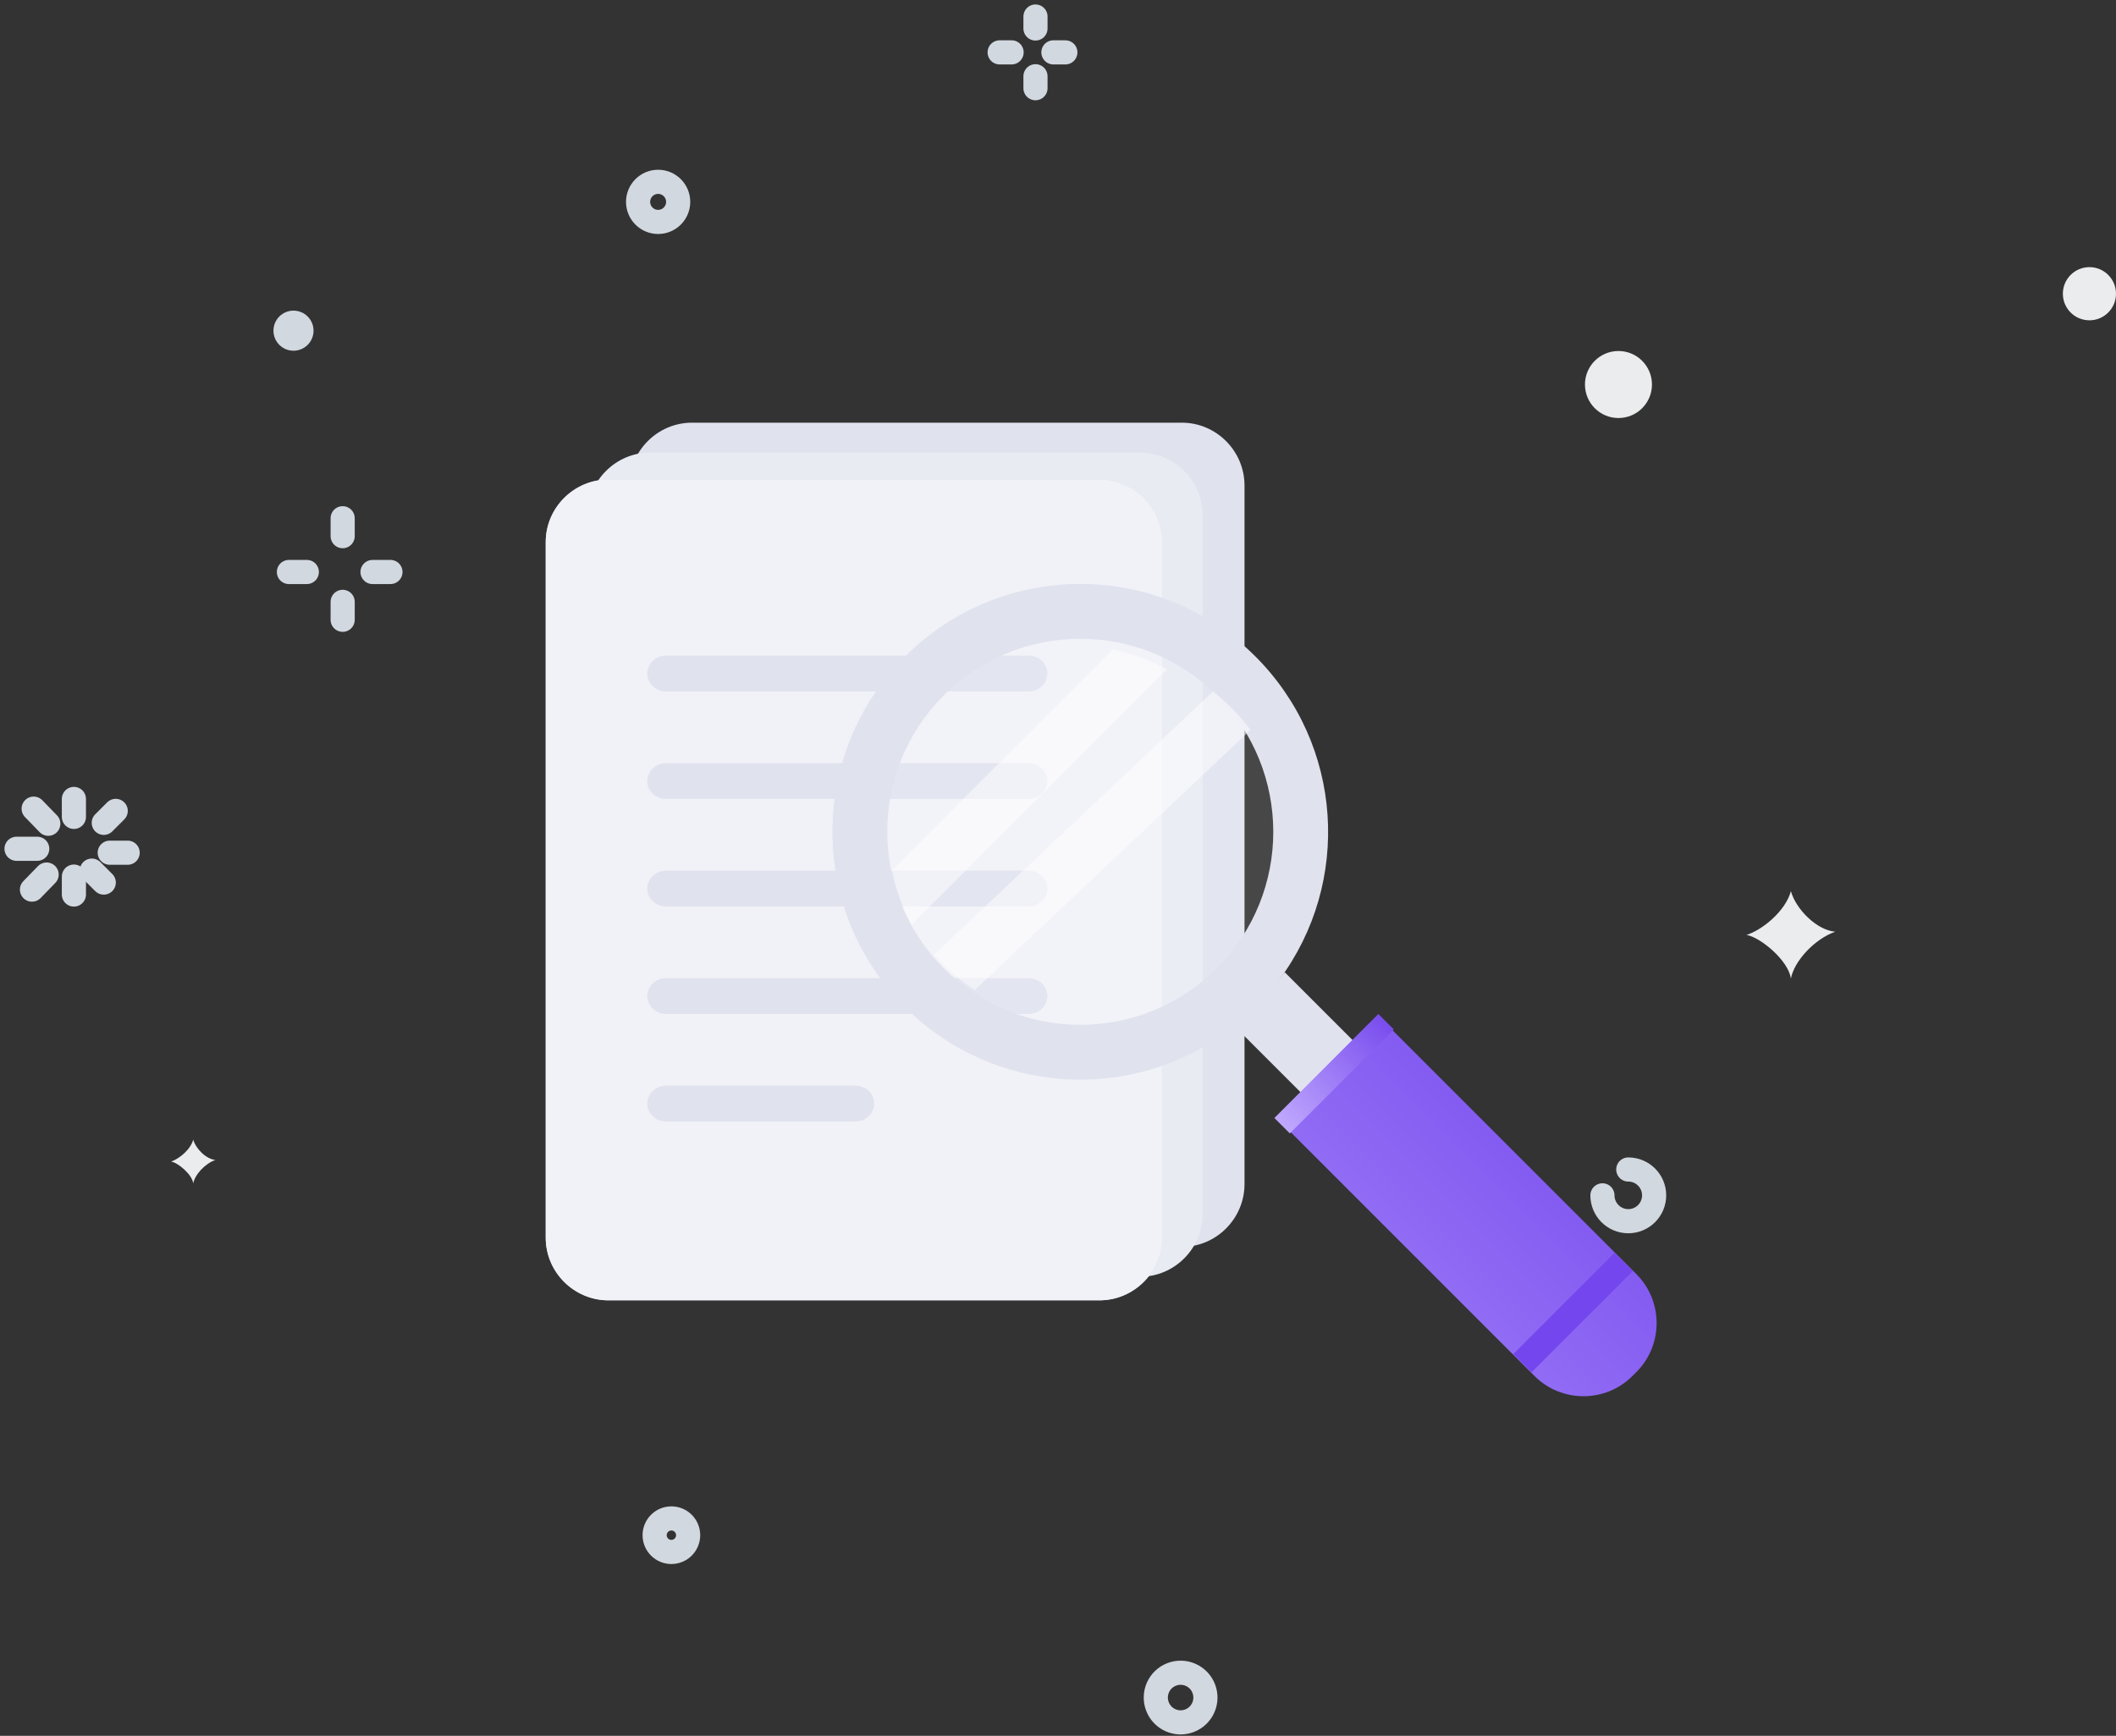 <svg width="256" height="210" viewBox="0 0 256 210" fill="none" xmlns="http://www.w3.org/2000/svg">
<rect x="0" y="0" width="256" height="210" fill="#333333" stroke="none"/>
<path d="M8.941 96.658V98.826" stroke="#D2D8DF" stroke-width="2.921" stroke-linecap="round"/>
<path d="M4.072 97.832L5.843 99.656" stroke="#D2D8DF" stroke-width="2.921" stroke-linecap="round"/>
<path d="M2 102.686H4.505" stroke="#D2D8DF" stroke-width="2.921" stroke-linecap="round"/>
<path d="M3.869 107.626L5.64 105.803" stroke="#D2D8DF" stroke-width="2.921" stroke-linecap="round"/>
<path d="M8.941 108.219V106.051" stroke="#D2D8DF" stroke-width="2.921" stroke-linecap="round"/>
<path d="M12.554 106.774L11.108 105.329" stroke="#D2D8DF" stroke-width="2.921" stroke-linecap="round"/>
<path d="M15.444 103.161H13.276" stroke="#D2D8DF" stroke-width="2.921" stroke-linecap="round"/>
<path d="M13.999 98.103L12.554 99.548" stroke="#D2D8DF" stroke-width="2.921" stroke-linecap="round"/>
<path d="M125.276 2V3.445" stroke="#D2D8DF" stroke-width="2.921" stroke-linecap="round"/>
<path d="M120.94 6.336H122.385" stroke="#D2D8DF" stroke-width="2.921" stroke-linecap="round"/>
<path d="M125.276 10.671V9.226" stroke="#D2D8DF" stroke-width="2.921" stroke-linecap="round"/>
<path d="M128.889 6.336H127.444" stroke="#D2D8DF" stroke-width="2.921" stroke-linecap="round"/>
<path d="M41.457 62.697V64.865" stroke="#D2D8DF" stroke-width="2.921" stroke-linecap="round"/>
<path d="M34.953 69.2H37.121" stroke="#D2D8DF" stroke-width="2.921" stroke-linecap="round"/>
<path d="M41.457 74.981V72.813" stroke="#D2D8DF" stroke-width="2.921" stroke-linecap="round"/>
<path d="M47.237 69.2H45.07" stroke="#D2D8DF" stroke-width="2.921" stroke-linecap="round"/>
<path d="M196.994 141.486C198.721 141.486 200.122 142.887 200.122 144.614C200.122 146.342 198.721 147.742 196.994 147.742C195.268 147.742 193.867 146.342 193.867 144.614" stroke="#D2D8DF" stroke-width="2.921" stroke-linecap="round"/>
<path fill-rule="evenodd" clip-rule="evenodd" d="M211.306 113.106C213.163 112.527 216.01 110.256 216.668 107.813C217.266 109.973 219.771 112.527 222.031 112.72C219.487 113.621 217.054 116.297 216.668 118.399C216.406 116.256 213.042 113.419 211.306 113.106Z" fill="#EBECEE"/>
<path fill-rule="evenodd" clip-rule="evenodd" d="M20.698 140.522C21.627 140.233 23.049 139.098 23.379 137.876C23.678 138.955 24.93 140.233 26.06 140.33C24.788 140.78 23.572 142.118 23.379 143.169C23.248 142.098 21.566 140.678 20.698 140.522Z" fill="#EBECEE"/>
<path fill-rule="evenodd" clip-rule="evenodd" d="M37.933 40.006C37.933 41.346 36.848 42.431 35.508 42.431C34.169 42.431 33.084 41.346 33.084 40.006C33.084 38.666 34.169 37.58 35.508 37.58C36.848 37.58 37.933 38.666 37.933 40.006Z" fill="#D1D8DF"/>
<path fill-rule="evenodd" clip-rule="evenodd" d="M199.86 46.519C199.86 48.758 198.044 50.573 195.807 50.573C193.568 50.573 191.753 48.758 191.753 46.519C191.753 44.28 193.568 42.465 195.807 42.465C198.044 42.465 199.86 44.28 199.86 46.519Z" fill="#EBECEE"/>
<path fill-rule="evenodd" clip-rule="evenodd" d="M256 35.535C256 37.311 254.561 38.751 252.786 38.751C251.01 38.751 249.571 37.311 249.571 35.535C249.571 33.758 251.01 32.319 252.786 32.319C254.561 32.319 256 33.758 256 35.535Z" fill="#EBECEE"/>
<path fill-rule="evenodd" clip-rule="evenodd" d="M83.253 185.728C83.253 186.848 82.346 187.756 81.226 187.756C80.107 187.756 79.2 186.848 79.2 185.728C79.2 184.608 80.107 183.701 81.226 183.701C82.346 183.701 83.253 184.608 83.253 185.728Z" stroke="#D2D8DF" stroke-width="2.921" stroke-linecap="round"/>
<path fill-rule="evenodd" clip-rule="evenodd" d="M82.047 24.423C82.047 25.763 80.962 26.848 79.623 26.848C78.283 26.848 77.198 25.763 77.198 24.423C77.198 23.083 78.283 21.997 79.623 21.997C80.962 21.997 82.047 23.083 82.047 24.423Z" stroke="#D2D8DF" stroke-width="2.921" stroke-linecap="round"/>
<path fill-rule="evenodd" clip-rule="evenodd" d="M143.902 208.178C142.353 208.768 140.618 207.989 140.029 206.44C139.439 204.89 140.217 203.154 141.767 202.565C143.316 201.976 145.05 202.754 145.64 204.304C146.23 205.854 145.452 207.588 143.902 208.178Z" stroke="#D2D8DF" stroke-width="2.921" stroke-linecap="round"/>
<path fill-rule="evenodd" clip-rule="evenodd" d="M142.978 150.851H83.724C79.553 150.851 76.139 147.427 76.139 143.242V58.742C76.139 54.557 79.553 51.135 83.724 51.135H142.978C147.151 51.135 150.565 54.557 150.565 58.742V143.242C150.565 147.427 147.151 150.851 142.978 150.851Z" fill="#E0E2EE"/>
<path fill-rule="evenodd" clip-rule="evenodd" d="M137.92 154.464H78.666C74.495 154.464 71.081 151.04 71.081 146.855V62.355C71.081 58.17 74.495 54.748 78.666 54.748H137.92C142.093 54.748 145.507 58.17 145.507 62.355V146.855C145.507 151.04 142.093 154.464 137.92 154.464Z" fill="#E8EBF2"/>
<path fill-rule="evenodd" clip-rule="evenodd" d="M133 157.316H73.623C69.444 157.316 66.023 153.906 66.023 149.739V65.589C66.023 61.421 69.444 58.013 73.623 58.013H133C137.181 58.013 140.602 61.421 140.602 65.589V149.739C140.602 153.906 137.181 157.316 133 157.316Z" fill="#D8DBEA"/>
<path fill-rule="evenodd" clip-rule="evenodd" d="M133 157.316H73.623C69.444 157.316 66.023 153.906 66.023 149.739V65.589C66.023 61.421 69.444 58.013 73.623 58.013H133C137.181 58.013 140.602 61.421 140.602 65.589V149.739C140.602 153.906 137.181 157.316 133 157.316Z" fill="#F1F2F7"/>
<path fill-rule="evenodd" clip-rule="evenodd" d="M124.442 83.651H80.585C79.332 83.651 78.307 82.676 78.307 81.484C78.307 80.291 79.332 79.316 80.585 79.316H124.442C125.694 79.316 126.72 80.291 126.72 81.484C126.72 82.676 125.694 83.651 124.442 83.651Z" fill="#E0E2EE"/>
<path fill-rule="evenodd" clip-rule="evenodd" d="M124.442 96.658H80.585C79.332 96.658 78.307 95.682 78.307 94.491C78.307 93.298 79.332 92.322 80.585 92.322H124.442C125.694 92.322 126.72 93.298 126.72 94.491C126.72 95.682 125.694 96.658 124.442 96.658Z" fill="#E0E2EE"/>
<path fill-rule="evenodd" clip-rule="evenodd" d="M124.442 109.664H80.585C79.332 109.664 78.307 108.689 78.307 107.497C78.307 106.306 79.332 105.329 80.585 105.329H124.442C125.694 105.329 126.72 106.306 126.72 107.497C126.72 108.689 125.694 109.664 124.442 109.664Z" fill="#E0E2EE"/>
<path fill-rule="evenodd" clip-rule="evenodd" d="M124.442 122.67H80.585C79.332 122.67 78.307 121.695 78.307 120.504C78.307 119.31 79.332 118.335 80.585 118.335H124.442C125.694 118.335 126.72 119.31 126.72 120.504C126.72 121.695 125.694 122.67 124.442 122.67Z" fill="#E0E2EE"/>
<path fill-rule="evenodd" clip-rule="evenodd" d="M103.477 135.677H80.594C79.336 135.677 78.307 134.701 78.307 133.51C78.307 132.317 79.336 131.341 80.594 131.341H103.477C104.735 131.341 105.765 132.317 105.765 133.51C105.765 134.701 104.735 135.677 103.477 135.677Z" fill="#E0E2EE"/>
<path fill-rule="evenodd" clip-rule="evenodd" d="M149.665 118.867C140.895 127.636 127.319 128.625 117.462 121.855C116.203 120.974 115.004 119.985 113.886 118.867C113.31 118.294 112.767 117.702 112.256 117.078C111.234 115.834 110.338 114.506 109.605 113.135C108.312 110.818 107.433 108.36 106.953 105.819C105.404 97.85 107.72 89.273 113.886 83.111C120.066 76.929 128.645 74.629 136.614 76.162C139.154 76.657 141.614 77.536 143.931 78.814C145.305 79.564 146.614 80.459 147.861 81.481C148.483 81.991 149.075 82.535 149.648 83.111C150.768 84.228 151.772 85.425 152.637 86.687C159.409 96.54 158.418 110.116 149.665 118.867Z" fill="white" fill-opacity="0.1"/>
<path fill-rule="evenodd" clip-rule="evenodd" d="M147.211 117.14C138.087 126.266 123.302 126.264 114.176 117.14C105.063 108.027 105.063 93.24 114.188 84.116C123.302 75.002 138.087 75.002 147.201 84.116C156.325 93.24 156.325 108.027 147.211 117.14ZM151.893 79.428C140.182 67.717 121.205 67.717 109.494 79.428C97.784 91.138 97.774 110.127 109.484 121.838C120.142 132.493 136.848 133.454 148.598 124.705C149.746 123.85 150.851 122.89 151.905 121.838C152.958 120.784 153.917 119.678 154.771 118.531C163.52 106.779 162.55 90.085 151.893 79.428Z" fill="#E0E2EE"/>
<path fill-rule="evenodd" clip-rule="evenodd" d="M197.982 165.983L197.49 166.475C194.237 169.729 188.911 169.729 185.656 166.475L155.623 136.441L167.948 124.116L197.982 154.15C201.236 157.404 201.236 162.729 197.982 165.983Z" fill="url(#paint0_linear_6732_3051)"/>
<path fill-rule="evenodd" clip-rule="evenodd" d="M155.419 117.612L164.294 126.487L157.993 132.786L149.119 123.911C150.291 123.038 151.417 122.059 152.494 120.985C153.568 119.911 154.547 118.783 155.419 117.612Z" fill="#E0E2EE"/>
<path fill-rule="evenodd" clip-rule="evenodd" d="M197.532 153.78L185.285 166.025L183.081 163.819L195.326 151.573L197.532 153.78Z" fill="#7446ED"/>
<path fill-rule="evenodd" clip-rule="evenodd" d="M168.629 124.54L156.047 137.122L154.178 135.253L166.76 122.67L168.629 124.54Z" fill="url(#paint1_linear_6732_3051)"/>
<path fill-rule="evenodd" clip-rule="evenodd" d="M141.171 80.977L110.314 111.832C109.152 109.749 108.362 107.539 107.933 105.255L134.594 78.593C136.877 79.04 139.088 79.828 141.171 80.977Z" fill="white" fill-opacity="0.5"/>
<path fill-rule="evenodd" clip-rule="evenodd" d="M151.287 88.311L117.928 119.78C116.733 118.994 115.596 118.108 114.536 117.108C113.99 116.593 113.474 116.065 112.991 115.507L146.756 83.651C147.347 84.109 147.909 84.596 148.453 85.111C149.514 86.111 150.468 87.182 151.287 88.311Z" fill="white" fill-opacity="0.5"/>
<defs>
<linearGradient id="paint0_linear_6732_3051" x1="178.023" y1="101.716" x2="133.223" y2="146.516" gradientUnits="userSpaceOnUse">
<stop stop-color="#7446ED"/>
<stop offset="1" stop-color="#A181F8"/>
</linearGradient>
<linearGradient id="paint1_linear_6732_3051" x1="161.403" y1="115.445" x2="146.952" y2="129.896" gradientUnits="userSpaceOnUse">
<stop stop-color="#7446ED"/>
<stop offset="1" stop-color="#C5AFFF"/>
</linearGradient>
</defs>
</svg>
